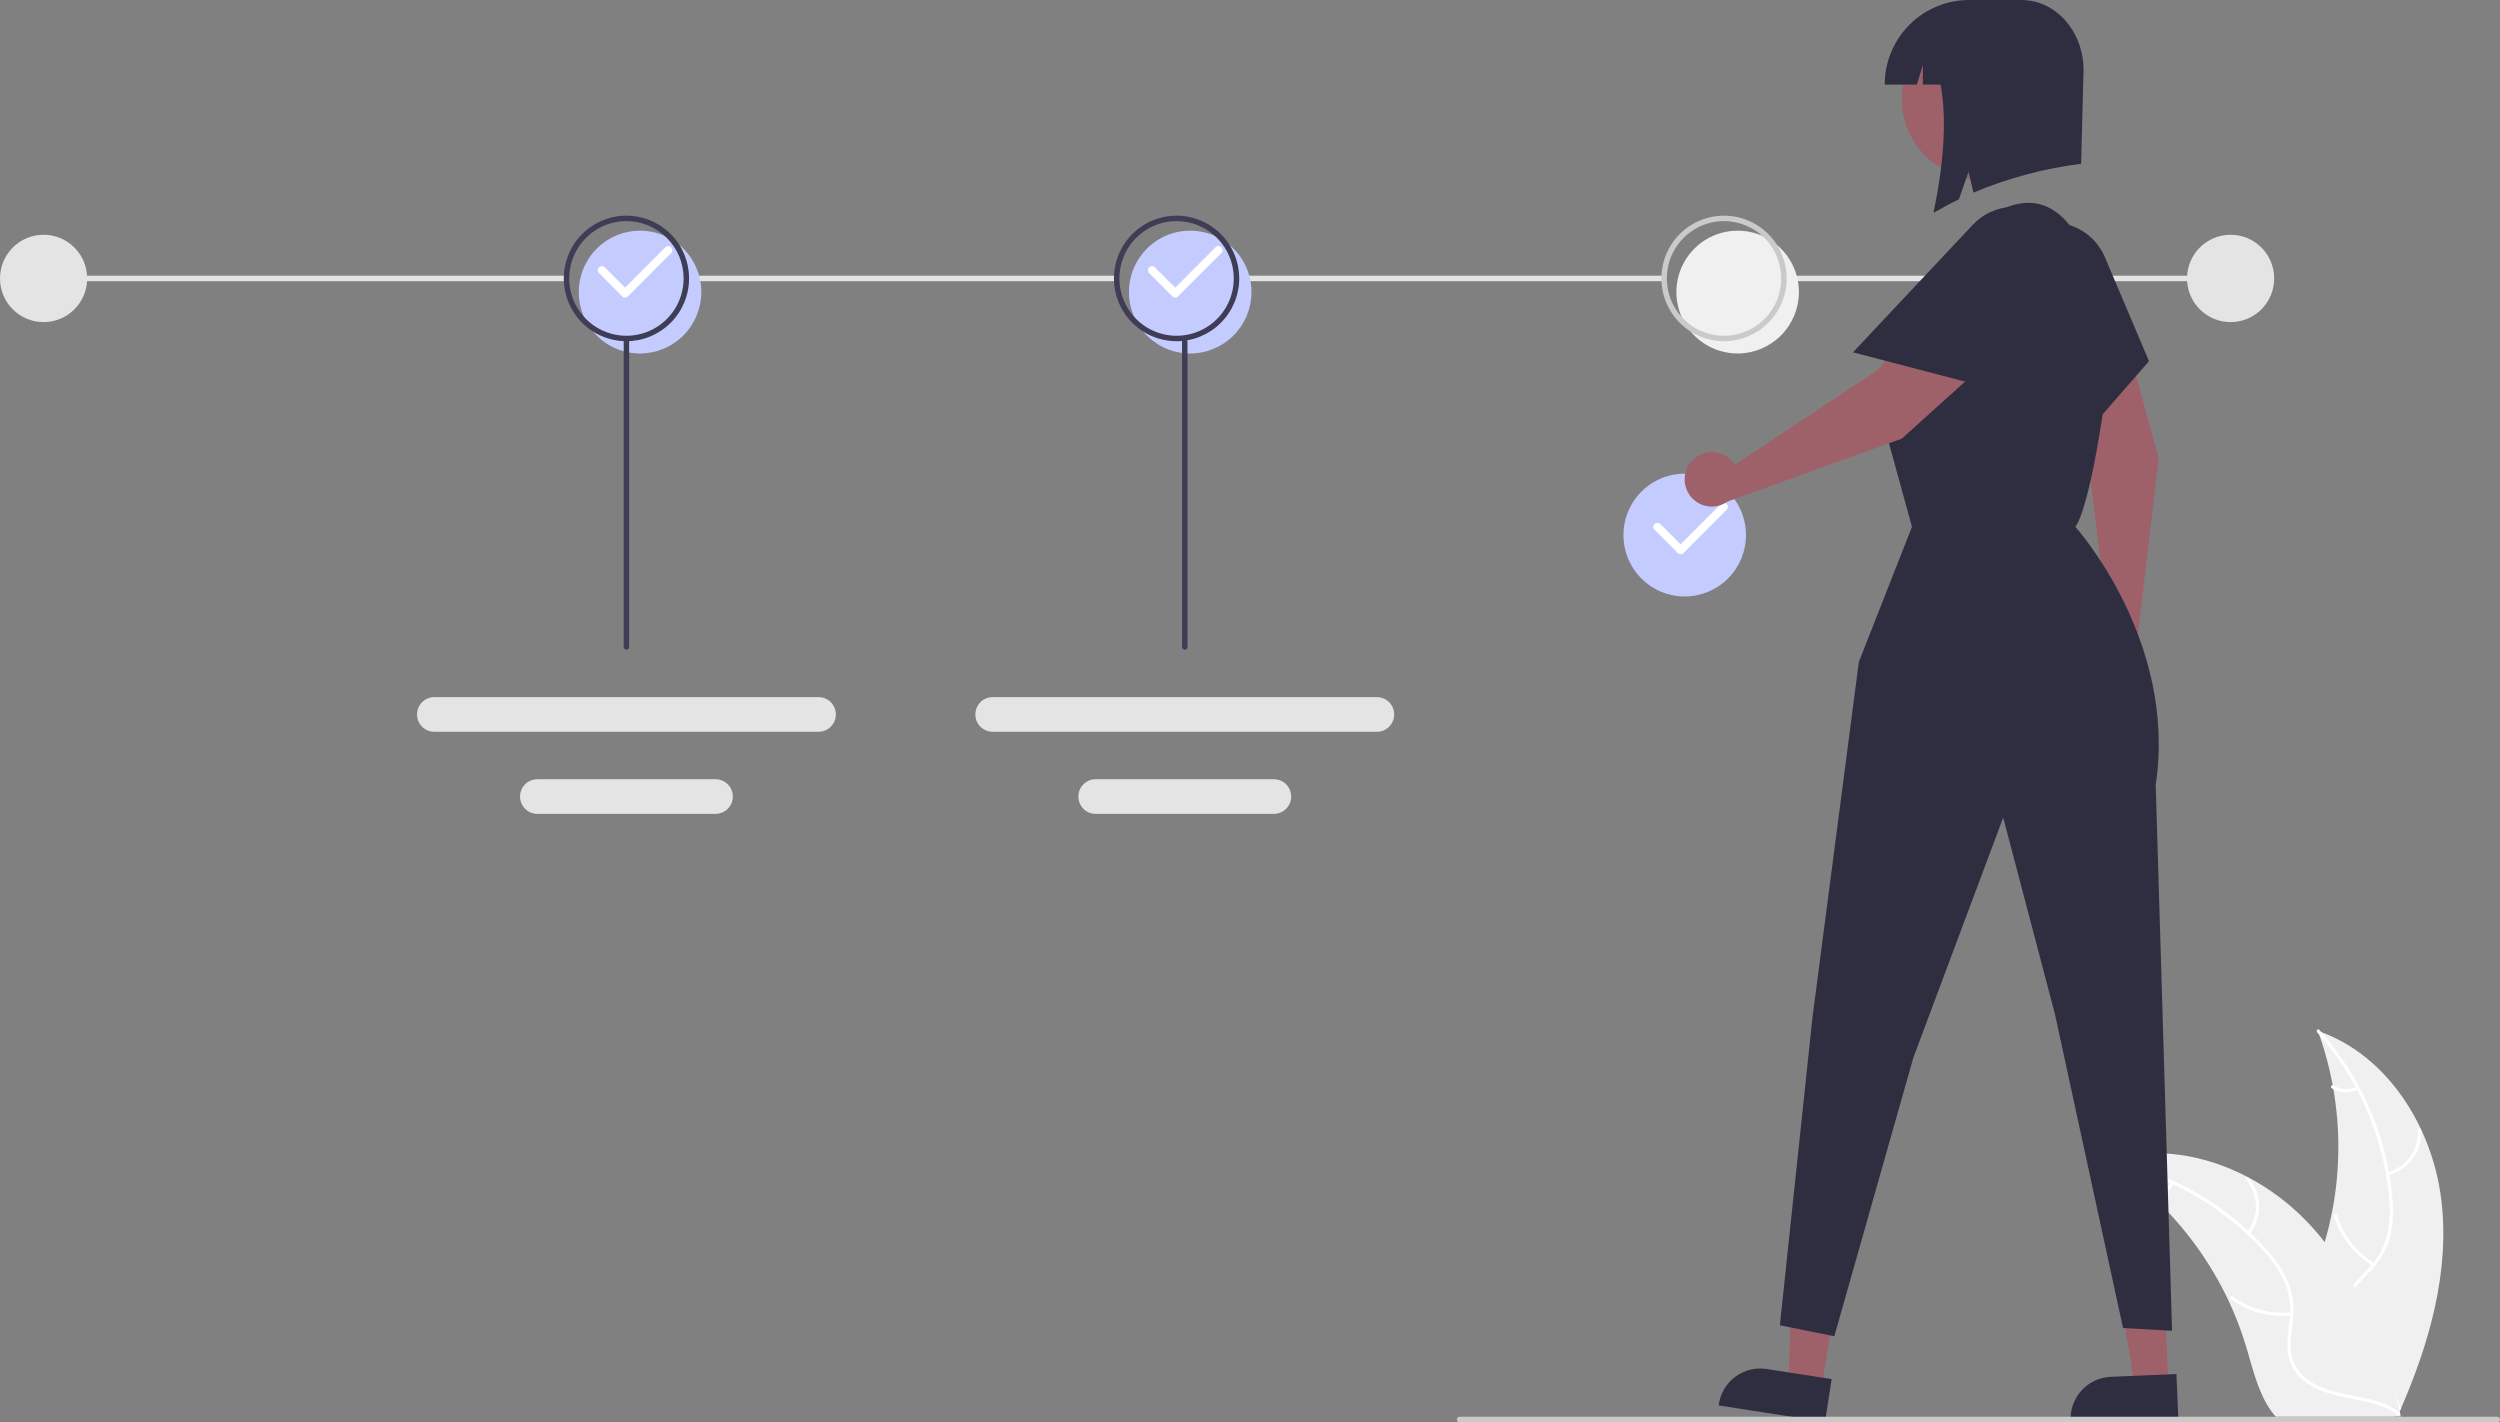 <svg width="617" height="351" viewBox="0 0 617 351" fill="none" xmlns="http://www.w3.org/2000/svg">
<rect x="0" y="0" width="617" height="351" fill="#808080" stroke="none"/>
<g clip-path="url(#clip0_10_205)">
<path d="M602.495 295.955C600.265 277.982 589.151 260.273 572.049 254.424C578.794 272.924 578.792 293.218 572.045 311.716C569.417 318.841 565.754 326.491 568.226 333.672C569.764 338.139 573.526 341.558 577.732 343.695C581.938 345.833 586.606 346.851 591.215 347.85L592.123 348.602C599.44 332.041 604.725 313.928 602.495 295.955Z" fill="#F0F0F0"/>
<path d="M571.879 254.764C581.839 265.949 588.029 279.994 589.571 294.906C589.959 298.11 589.842 301.355 589.222 304.523C588.519 307.589 587.009 310.41 584.85 312.694C582.88 314.863 580.614 316.854 579.204 319.466C578.502 320.814 578.093 322.295 578.002 323.813C577.912 325.33 578.142 326.85 578.678 328.272C579.923 331.85 582.376 334.766 584.874 337.535C587.648 340.609 590.577 343.758 591.756 347.833C591.899 348.326 592.655 348.075 592.512 347.582C590.461 340.492 583.594 336.465 580.319 330.079C578.791 327.099 578.15 323.64 579.582 320.494C580.835 317.744 583.17 315.689 585.184 313.509C587.323 311.313 588.892 308.624 589.756 305.68C590.534 302.554 590.776 299.318 590.472 296.111C589.901 288.88 588.199 281.784 585.429 275.083C582.31 267.417 577.906 260.342 572.406 254.165C572.066 253.783 571.541 254.384 571.879 254.764Z" fill="white"/>
<path d="M589.356 290.075C591.817 289.476 593.986 288.02 595.475 285.967C596.963 283.913 597.675 281.396 597.483 278.865C597.443 278.353 596.647 278.392 596.688 278.905C596.871 281.262 596.207 283.606 594.817 285.515C593.427 287.425 591.401 288.773 589.106 289.317C588.608 289.436 588.86 290.193 589.356 290.075Z" fill="white"/>
<path d="M585.994 311.726C581.549 309.065 578.268 304.824 576.804 299.847C576.66 299.354 575.904 299.604 576.048 300.097C577.581 305.274 581.004 309.681 585.636 312.438C586.078 312.701 586.433 311.987 585.994 311.726Z" fill="white"/>
<path d="M581.571 268.173C580.667 268.604 579.671 268.803 578.671 268.752C577.671 268.701 576.7 268.402 575.844 267.882C575.406 267.614 575.051 268.328 575.486 268.595C576.434 269.165 577.507 269.494 578.612 269.552C579.716 269.611 580.818 269.398 581.821 268.931C581.919 268.895 582 268.823 582.047 268.729C582.094 268.636 582.104 268.528 582.074 268.427C582.041 268.327 581.969 268.244 581.875 268.196C581.781 268.149 581.672 268.141 581.571 268.173Z" fill="white"/>
<path d="M519.919 286.527C520.188 286.702 520.457 286.877 520.726 287.059C524.328 289.433 527.731 292.096 530.903 295.022C531.151 295.244 531.4 295.473 531.642 295.702C539.208 302.834 545.387 311.311 549.865 320.704C551.643 324.443 553.135 328.312 554.328 332.278C555.975 337.755 557.326 343.825 560.586 348.305C560.921 348.776 561.285 349.226 561.675 349.653H591.137C591.204 349.619 591.271 349.592 591.338 349.558L592.515 349.612C592.467 349.403 592.414 349.188 592.367 348.979C592.34 348.858 592.306 348.736 592.279 348.615C592.259 348.534 592.239 348.453 592.226 348.379C592.219 348.352 592.212 348.325 592.206 348.305C592.192 348.231 592.172 348.164 592.158 348.096C591.863 346.89 591.558 345.685 591.244 344.479C591.244 344.472 591.244 344.472 591.238 344.465C588.824 335.282 585.625 326.221 581.155 317.935C581.02 317.685 580.886 317.429 580.738 317.18C578.703 313.456 576.367 309.905 573.754 306.562C572.318 304.737 570.79 302.985 569.176 301.314C565 297.005 560.173 293.381 554.873 290.575C544.306 284.984 532.072 282.841 520.78 286.257C520.491 286.345 520.208 286.432 519.919 286.527Z" fill="#F0F0F0"/>
<path d="M519.986 286.901C534.656 289.822 548.036 297.301 558.224 308.277C560.459 310.6 562.315 313.263 563.723 316.166C565.003 319.038 565.493 322.202 565.141 325.328C564.871 328.249 564.258 331.206 564.701 334.142C564.95 335.642 565.513 337.072 566.352 338.338C567.191 339.604 568.288 340.679 569.571 341.49C572.714 343.596 576.425 344.445 580.082 345.148C584.143 345.928 588.374 346.675 591.763 349.217C592.174 349.525 592.626 348.869 592.216 348.561C586.32 344.138 578.417 345.066 571.967 341.943C568.957 340.486 566.366 338.111 565.621 334.735C564.969 331.783 565.599 328.733 565.897 325.778C566.285 322.733 565.924 319.64 564.844 316.768C563.588 313.802 561.838 311.072 559.668 308.696C554.869 303.266 549.247 298.627 543.01 294.948C535.915 290.71 528.148 287.719 520.047 286.105C519.545 286.006 519.487 286.802 519.986 286.901Z" fill="white"/>
<path d="M555.151 304.549C556.756 302.586 557.613 300.114 557.568 297.577C557.524 295.039 556.58 292.599 554.907 290.694C554.567 290.31 553.955 290.821 554.295 291.206C555.857 292.977 556.735 295.25 556.772 297.613C556.809 299.976 556.002 302.275 554.496 304.094C554.17 304.49 554.826 304.942 555.151 304.549Z" fill="white"/>
<path d="M565.472 323.865C560.325 324.423 555.158 323.016 550.999 319.925C550.588 319.619 550.135 320.275 550.546 320.582C554.879 323.79 560.26 325.243 565.615 324.65C566.125 324.593 565.98 323.808 565.472 323.865Z" fill="white"/>
<path d="M535.779 291.759C535.316 292.649 534.639 293.409 533.811 293.971C532.982 294.534 532.027 294.881 531.031 294.983C530.52 295.033 530.666 295.818 531.173 295.768C532.273 295.651 533.327 295.266 534.244 294.646C535.161 294.027 535.913 293.192 536.434 292.214C536.49 292.126 536.512 292.019 536.493 291.916C536.474 291.813 536.417 291.721 536.333 291.658C536.246 291.599 536.139 291.576 536.035 291.595C535.932 291.613 535.839 291.673 535.779 291.759Z" fill="white"/>
<path d="M10.755 79.497C16.695 79.497 21.51 74.671 21.51 68.718C21.51 62.765 16.695 57.939 10.755 57.939C4.815 57.939 0 62.765 0 68.718C0 74.671 4.815 79.497 10.755 79.497Z" fill="#E4E4E4"/>
<path d="M550.515 79.497C556.455 79.497 561.27 74.671 561.27 68.718C561.27 62.765 556.455 57.939 550.515 57.939C544.575 57.939 539.76 62.765 539.76 68.718C539.76 74.671 544.575 79.497 550.515 79.497Z" fill="#E4E4E4"/>
<path d="M553.876 68.044H440.198V69.392H553.876V68.044Z" fill="#E4E4E4"/>
<path d="M410.284 68.044H305.233V69.392H410.284V68.044Z" fill="#E4E4E4"/>
<path d="M275.318 68.044H169.379V69.392H275.318V68.044Z" fill="#E4E4E4"/>
<path d="M139.591 68.044H10.755V69.392H139.591V68.044Z" fill="#E4E4E4"/>
<path d="M157.962 87.245C154.971 87.245 152.047 86.356 149.56 84.69C147.073 83.024 145.134 80.657 143.989 77.887C142.845 75.117 142.545 72.07 143.129 69.129C143.712 66.189 145.153 63.488 147.268 61.368C149.383 59.248 152.078 57.804 155.012 57.219C157.945 56.634 160.986 56.934 163.75 58.082C166.514 59.229 168.876 61.172 170.537 63.665C172.199 66.158 173.086 69.088 173.086 72.086C173.082 76.105 171.487 79.958 168.652 82.8C165.816 85.642 161.972 87.24 157.962 87.245Z" fill="#C4CCFF"/>
<path d="M154.601 84.213C151.544 84.213 148.555 83.304 146.012 81.602C143.47 79.899 141.488 77.479 140.318 74.648C139.148 71.816 138.842 68.701 139.438 65.695C140.035 62.689 141.507 59.928 143.669 57.761C145.831 55.594 148.586 54.118 151.585 53.52C154.584 52.922 157.693 53.229 160.518 54.402C163.343 55.575 165.757 57.561 167.456 60.109C169.155 62.657 170.061 65.653 170.061 68.718C170.057 72.826 168.426 76.765 165.528 79.669C162.63 82.574 158.7 84.208 154.601 84.213ZM154.601 54.57C151.809 54.57 149.08 55.4 146.759 56.954C144.438 58.509 142.628 60.719 141.56 63.304C140.492 65.889 140.212 68.734 140.757 71.478C141.301 74.222 142.646 76.743 144.62 78.722C146.594 80.701 149.109 82.048 151.847 82.594C154.586 83.14 157.424 82.859 160.003 81.789C162.582 80.718 164.787 78.905 166.338 76.578C167.889 74.251 168.717 71.516 168.717 68.718C168.713 64.967 167.224 61.371 164.578 58.718C161.932 56.066 158.344 54.574 154.601 54.57Z" fill="#3F3D56"/>
<path d="M154.265 73.434C153.998 73.434 153.741 73.327 153.552 73.138L147.839 67.411C147.745 67.317 147.67 67.206 147.619 67.083C147.568 66.961 147.542 66.829 147.542 66.696C147.542 66.563 147.568 66.432 147.618 66.309C147.669 66.186 147.743 66.074 147.837 65.98C147.931 65.886 148.042 65.812 148.165 65.761C148.287 65.71 148.419 65.684 148.551 65.684C148.684 65.685 148.815 65.711 148.938 65.762C149.06 65.813 149.171 65.888 149.265 65.982L154.265 70.994L164.209 61.028C164.398 60.839 164.655 60.733 164.922 60.733C165.189 60.733 165.445 60.84 165.634 61.029C165.822 61.218 165.929 61.475 165.929 61.742C165.929 62.01 165.823 62.267 165.635 62.456L154.978 73.138C154.789 73.327 154.533 73.434 154.265 73.434Z" fill="white"/>
<path d="M293.743 87.245C290.751 87.245 287.827 86.356 285.34 84.69C282.853 83.024 280.914 80.657 279.77 77.887C278.625 75.117 278.326 72.07 278.909 69.129C279.493 66.189 280.933 63.488 283.048 61.368C285.163 59.248 287.858 57.804 290.792 57.219C293.726 56.634 296.767 56.934 299.53 58.082C302.294 59.229 304.656 61.172 306.318 63.665C307.98 66.158 308.867 69.088 308.867 72.086C308.862 76.105 307.267 79.958 304.432 82.8C301.597 85.642 297.752 87.24 293.743 87.245Z" fill="#C4CCFF"/>
<path d="M290.382 84.213C287.324 84.213 284.335 83.304 281.792 81.602C279.25 79.899 277.268 77.479 276.098 74.648C274.928 71.816 274.622 68.701 275.219 65.695C275.815 62.689 277.287 59.928 279.45 57.761C281.612 55.594 284.367 54.118 287.366 53.52C290.364 52.922 293.473 53.229 296.298 54.402C299.123 55.575 301.537 57.561 303.236 60.109C304.935 62.657 305.842 65.653 305.842 68.718C305.837 72.826 304.207 76.765 301.308 79.669C298.41 82.574 294.48 84.208 290.382 84.213ZM290.382 54.57C287.59 54.57 284.861 55.4 282.539 56.954C280.218 58.509 278.409 60.719 277.34 63.304C276.272 65.889 275.992 68.734 276.537 71.478C277.082 74.222 278.426 76.743 280.4 78.722C282.374 80.701 284.89 82.048 287.628 82.594C290.366 83.14 293.204 82.859 295.783 81.789C298.363 80.718 300.567 78.905 302.118 76.578C303.67 74.251 304.497 71.516 304.497 68.718C304.493 64.967 303.005 61.371 300.358 58.718C297.712 56.066 294.124 54.574 290.382 54.57Z" fill="#3F3D56"/>
<path d="M290.046 73.434C289.778 73.434 289.522 73.327 289.333 73.138L283.619 67.411C283.525 67.317 283.45 67.206 283.399 67.083C283.348 66.961 283.322 66.829 283.322 66.696C283.322 66.563 283.348 66.432 283.399 66.309C283.449 66.186 283.524 66.074 283.617 65.98C283.711 65.886 283.822 65.812 283.945 65.761C284.068 65.71 284.199 65.684 284.332 65.684C284.464 65.685 284.595 65.711 284.718 65.762C284.84 65.813 284.951 65.888 285.045 65.982L290.046 70.994L299.99 61.028C300.083 60.933 300.194 60.859 300.317 60.808C300.439 60.757 300.57 60.73 300.703 60.73C300.835 60.73 300.967 60.756 301.089 60.807C301.212 60.858 301.323 60.932 301.417 61.026C301.51 61.12 301.585 61.232 301.635 61.354C301.686 61.477 301.712 61.609 301.712 61.742C301.712 61.874 301.686 62.006 301.635 62.129C301.584 62.251 301.509 62.363 301.415 62.456L290.758 73.138C290.569 73.327 290.313 73.434 290.046 73.434Z" fill="white"/>
<path d="M428.851 87.245C425.859 87.245 422.935 86.356 420.448 84.69C417.961 83.024 416.022 80.657 414.878 77.887C413.733 75.117 413.434 72.07 414.017 69.129C414.601 66.189 416.041 63.488 418.156 61.368C420.271 59.248 422.966 57.804 425.9 57.219C428.834 56.634 431.875 56.934 434.638 58.082C437.402 59.229 439.764 61.172 441.426 63.665C443.088 66.158 443.975 69.088 443.975 72.086C443.97 76.105 442.375 79.958 439.54 82.8C436.705 85.642 432.86 87.24 428.851 87.245Z" fill="#F0F0F0"/>
<path d="M425.49 84.213C422.432 84.213 419.443 83.304 416.901 81.602C414.358 79.899 412.377 77.479 411.206 74.648C410.036 71.816 409.73 68.701 410.327 65.695C410.923 62.689 412.396 59.928 414.558 57.761C416.72 55.594 419.475 54.118 422.474 53.52C425.473 52.922 428.581 53.229 431.406 54.402C434.231 55.575 436.646 57.561 438.344 60.109C440.043 62.657 440.95 65.653 440.95 68.718C440.945 72.826 439.315 76.765 436.417 79.669C433.518 82.574 429.589 84.208 425.49 84.213ZM425.49 54.57C422.698 54.57 419.969 55.4 417.647 56.954C415.326 58.509 413.517 60.719 412.448 63.304C411.38 65.889 411.101 68.734 411.645 71.478C412.19 74.222 413.534 76.743 415.508 78.722C417.482 80.701 419.998 82.048 422.736 82.594C425.474 83.14 428.312 82.859 430.892 81.789C433.471 80.718 435.675 78.905 437.227 76.578C438.778 74.251 439.605 71.516 439.605 68.718C439.601 64.967 438.113 61.371 435.466 58.718C432.82 56.066 429.232 54.574 425.49 54.57Z" fill="#CACACA"/>
<path d="M415.788 147.215C412.797 147.215 409.873 146.326 407.386 144.66C404.898 142.995 402.96 140.627 401.815 137.858C400.671 135.088 400.371 132.04 400.955 129.099C401.538 126.159 402.979 123.458 405.094 121.338C407.209 119.218 409.904 117.774 412.838 117.19C415.771 116.605 418.812 116.905 421.576 118.052C424.339 119.199 426.701 121.142 428.363 123.635C430.025 126.128 430.912 129.059 430.912 132.057C430.908 136.076 429.313 139.928 426.477 142.77C423.642 145.612 419.798 147.21 415.788 147.215Z" fill="#C4CCFF"/>
<path d="M414.78 136.773C414.512 136.773 414.256 136.666 414.067 136.477L408.353 130.75C408.164 130.561 408.058 130.304 408.058 130.036C408.058 129.768 408.164 129.511 408.353 129.321C408.542 129.132 408.799 129.025 409.066 129.025C409.334 129.025 409.59 129.132 409.779 129.321L414.78 134.333L424.724 124.366C424.913 124.177 425.169 124.072 425.436 124.072C425.703 124.072 425.959 124.178 426.148 124.368C426.337 124.557 426.443 124.814 426.443 125.081C426.444 125.349 426.338 125.606 426.15 125.795L415.493 136.477C415.304 136.666 415.047 136.773 414.78 136.773Z" fill="white"/>
<path d="M449.56 342.696L441.416 341.434L442.398 309.35L454.418 311.212L449.56 342.696Z" fill="#9E616A"/>
<path d="M450.416 350.93L424.157 346.86L424.208 346.527C424.627 343.81 426.106 341.372 428.319 339.748C430.532 338.124 433.299 337.447 436.009 337.867L452.049 340.353L450.416 350.93Z" fill="#2F2E41"/>
<path d="M535.153 341.888L526.92 342.239L521.649 310.577L533.801 310.058L535.153 341.888Z" fill="#9E616A"/>
<path d="M537.593 349.797L511.046 350.93L511.031 350.594C510.915 347.847 511.891 345.166 513.746 343.141C515.602 341.116 518.183 339.913 520.924 339.796L537.139 339.104L537.593 349.797Z" fill="#2F2E41"/>
<path d="M518.943 153.129C519.332 153.02 519.729 152.945 520.131 152.907L514.998 110.8L497.583 73.835C496.487 71.51 496.312 68.855 497.093 66.405C497.874 63.956 499.552 61.894 501.79 60.636C504.028 59.378 506.659 59.017 509.151 59.627C511.644 60.236 513.813 61.771 515.222 63.92C519.786 70.885 523.239 78.522 525.455 86.554L532.772 113.069L527.422 158.539C527.627 159.82 527.458 161.134 526.936 162.322C526.414 163.51 525.56 164.521 524.478 165.234C523.396 165.947 522.131 166.331 520.836 166.341C519.541 166.35 518.271 165.984 517.178 165.287C516.086 164.59 515.218 163.592 514.678 162.412C514.138 161.232 513.951 159.921 514.137 158.636C514.323 157.352 514.876 156.148 515.729 155.171C516.582 154.194 517.698 153.485 518.943 153.129Z" fill="#9E616A"/>
<path d="M493.48 73.757C492.221 70.325 492.351 66.536 493.841 63.199C495.331 59.861 498.064 57.24 501.455 55.893C504.847 54.547 508.63 54.583 511.996 55.992C515.362 57.403 518.045 60.075 519.472 63.44L530.372 89.136L508.369 114.364L493.48 73.757Z" fill="#2F2E41"/>
<path d="M476.575 78.15L491.363 53.223C501.578 46.528 509.983 50.906 514.463 62.284C518.367 72.198 521.397 84.741 519.595 97.687C515.557 126.687 512.201 130.025 512.201 130.025C512.201 130.025 537.408 157.984 532.03 193.69L536.063 328.431L523.964 327.757L507.159 250.281L494.388 201.774L472.206 261.06L452.713 329.778L439.269 327.083L447.336 250.955L458.763 163.373L471.87 130.025L465.484 106.782C465.484 106.782 458.09 90.613 476.575 78.15Z" fill="#2F2E41"/>
<path d="M427.435 113.751C427.706 114.05 427.95 114.374 428.164 114.717L463.455 91.301L488.669 59.169C490.255 57.148 492.547 55.804 495.082 55.41C497.617 55.016 500.208 55.6 502.33 57.044C504.453 58.489 505.95 60.686 506.52 63.194C507.09 65.701 506.69 68.331 505.4 70.555C501.222 77.76 495.949 84.268 489.77 89.844L469.372 108.251L426.394 123.77C425.342 124.527 424.094 124.963 422.801 125.025C421.507 125.088 420.223 124.774 419.103 124.122C417.983 123.47 417.075 122.508 416.488 121.351C415.901 120.194 415.66 118.892 415.794 117.601C415.928 116.31 416.431 115.085 417.243 114.074C418.055 113.063 419.142 112.309 420.372 111.902C421.602 111.495 422.922 111.453 424.175 111.781C425.428 112.109 426.56 112.793 427.435 113.751Z" fill="#9E616A"/>
<path d="M486.905 55.455C489.406 52.793 492.846 51.217 496.491 51.061C500.136 50.906 503.697 52.185 506.414 54.625C509.131 57.064 510.79 60.472 511.035 64.12C511.281 67.768 510.094 71.368 507.728 74.151L489.661 95.406L457.312 86.949L486.905 55.455Z" fill="#2F2E41"/>
<path d="M498.912 41.907C508.596 36.601 512.155 24.432 506.862 14.726C501.568 5.02 489.426 1.453 479.742 6.759C470.058 12.064 466.499 24.234 471.793 33.939C477.087 43.645 489.229 47.212 498.912 41.907Z" fill="#9E616A"/>
<path d="M485.986 3.92301e-10H498.894C507.357 3.92301e-10 514.217 7.735 514.217 17.278L513.62 40.422C504.476 41.562 495.532 43.96 487.041 47.547L485.837 42.39L483.46 49.182C481.346 50.208 479.25 51.331 477.173 52.549C479.598 41.129 480.596 29.735 478.931 20.885H474.559V16.089L473.075 20.885H465.148C465.148 18.142 465.687 15.426 466.734 12.893C467.782 10.359 469.316 8.056 471.251 6.117C473.186 4.178 475.484 2.639 478.012 1.59C480.54 0.54 483.249 -1.68095e-05 485.986 3.92301e-10Z" fill="#2F2E41"/>
<path d="M616.328 351H360.227C360.049 351 359.878 350.929 359.752 350.803C359.626 350.676 359.555 350.505 359.555 350.326C359.555 350.148 359.626 349.976 359.752 349.85C359.878 349.724 360.049 349.653 360.227 349.653H616.328C616.506 349.653 616.677 349.724 616.803 349.85C616.929 349.976 617 350.148 617 350.326C617 350.505 616.929 350.676 616.803 350.803C616.677 350.929 616.506 351 616.328 351Z" fill="#CACACA"/>
<path d="M154.601 160.342C154.423 160.342 154.252 160.271 154.126 160.144C154 160.018 153.929 159.847 153.929 159.668V84.213C153.929 84.034 154 83.863 154.126 83.737C154.252 83.61 154.423 83.539 154.601 83.539C154.78 83.539 154.951 83.61 155.077 83.737C155.203 83.863 155.273 84.034 155.273 84.213V159.668C155.273 159.847 155.203 160.018 155.077 160.144C154.951 160.271 154.78 160.342 154.601 160.342Z" fill="#3F3D56"/>
<path d="M107.188 172.051C106.057 172.051 104.972 172.501 104.172 173.303C103.372 174.105 102.923 175.192 102.923 176.326C102.923 177.46 103.372 178.547 104.172 179.349C104.972 180.15 106.057 180.601 107.188 180.601H202.032C203.162 180.599 204.245 180.148 205.044 179.346C205.842 178.545 206.29 177.458 206.29 176.326C206.29 175.193 205.842 174.107 205.044 173.305C204.245 172.504 203.162 172.053 202.032 172.051H107.188Z" fill="#E4E4E4"/>
<path d="M132.619 192.312C132.059 192.31 131.504 192.42 130.986 192.634C130.469 192.847 129.998 193.161 129.601 193.557C129.204 193.954 128.889 194.424 128.673 194.942C128.458 195.461 128.346 196.016 128.345 196.578C128.344 197.139 128.453 197.695 128.666 198.214C128.88 198.734 129.193 199.206 129.588 199.603C129.983 200.001 130.453 200.317 130.97 200.533C131.487 200.749 132.041 200.861 132.601 200.862H176.601C177.732 200.862 178.817 200.411 179.617 199.61C180.417 198.808 180.867 197.721 180.867 196.587C180.867 195.453 180.417 194.366 179.617 193.564C178.817 192.762 177.732 192.312 176.601 192.312H132.619Z" fill="#E4E4E4"/>
<path d="M244.985 172.051C243.854 172.051 242.769 172.501 241.969 173.303C241.169 174.105 240.72 175.192 240.72 176.326C240.72 177.46 241.169 178.547 241.969 179.349C242.769 180.15 243.854 180.601 244.985 180.601H339.829C340.959 180.599 342.042 180.148 342.84 179.346C343.639 178.545 344.087 177.458 344.087 176.326C344.087 175.193 343.639 174.107 342.84 173.305C342.042 172.504 340.959 172.053 339.829 172.051H244.985Z" fill="#E4E4E4"/>
<path d="M270.416 192.312C269.856 192.31 269.301 192.42 268.783 192.634C268.265 192.847 267.794 193.161 267.398 193.557C267.001 193.954 266.685 194.424 266.47 194.942C266.255 195.461 266.143 196.016 266.142 196.578C266.141 197.139 266.25 197.695 266.463 198.214C266.676 198.734 266.99 199.206 267.385 199.603C267.78 200.001 268.25 200.317 268.767 200.533C269.284 200.749 269.838 200.861 270.398 200.862H314.398C315.529 200.862 316.614 200.411 317.414 199.61C318.214 198.808 318.663 197.721 318.663 196.587C318.663 195.453 318.214 194.366 317.414 193.564C316.614 192.762 315.529 192.312 314.398 192.312H270.416Z" fill="#E4E4E4"/>
<path d="M292.398 160.342C292.22 160.342 292.049 160.271 291.923 160.144C291.797 160.018 291.726 159.847 291.726 159.668V84.213C291.726 84.034 291.797 83.863 291.923 83.737C292.049 83.61 292.22 83.539 292.398 83.539C292.576 83.539 292.747 83.61 292.873 83.737C292.999 83.863 293.07 84.034 293.07 84.213V159.668C293.07 159.847 292.999 160.018 292.873 160.144C292.747 160.271 292.576 160.342 292.398 160.342Z" fill="#3F3D56"/>
</g>
<defs>
<clipPath id="clip0_10_205">
<rect width="617" height="351" fill="white"/>
</clipPath>
</defs>
</svg>
